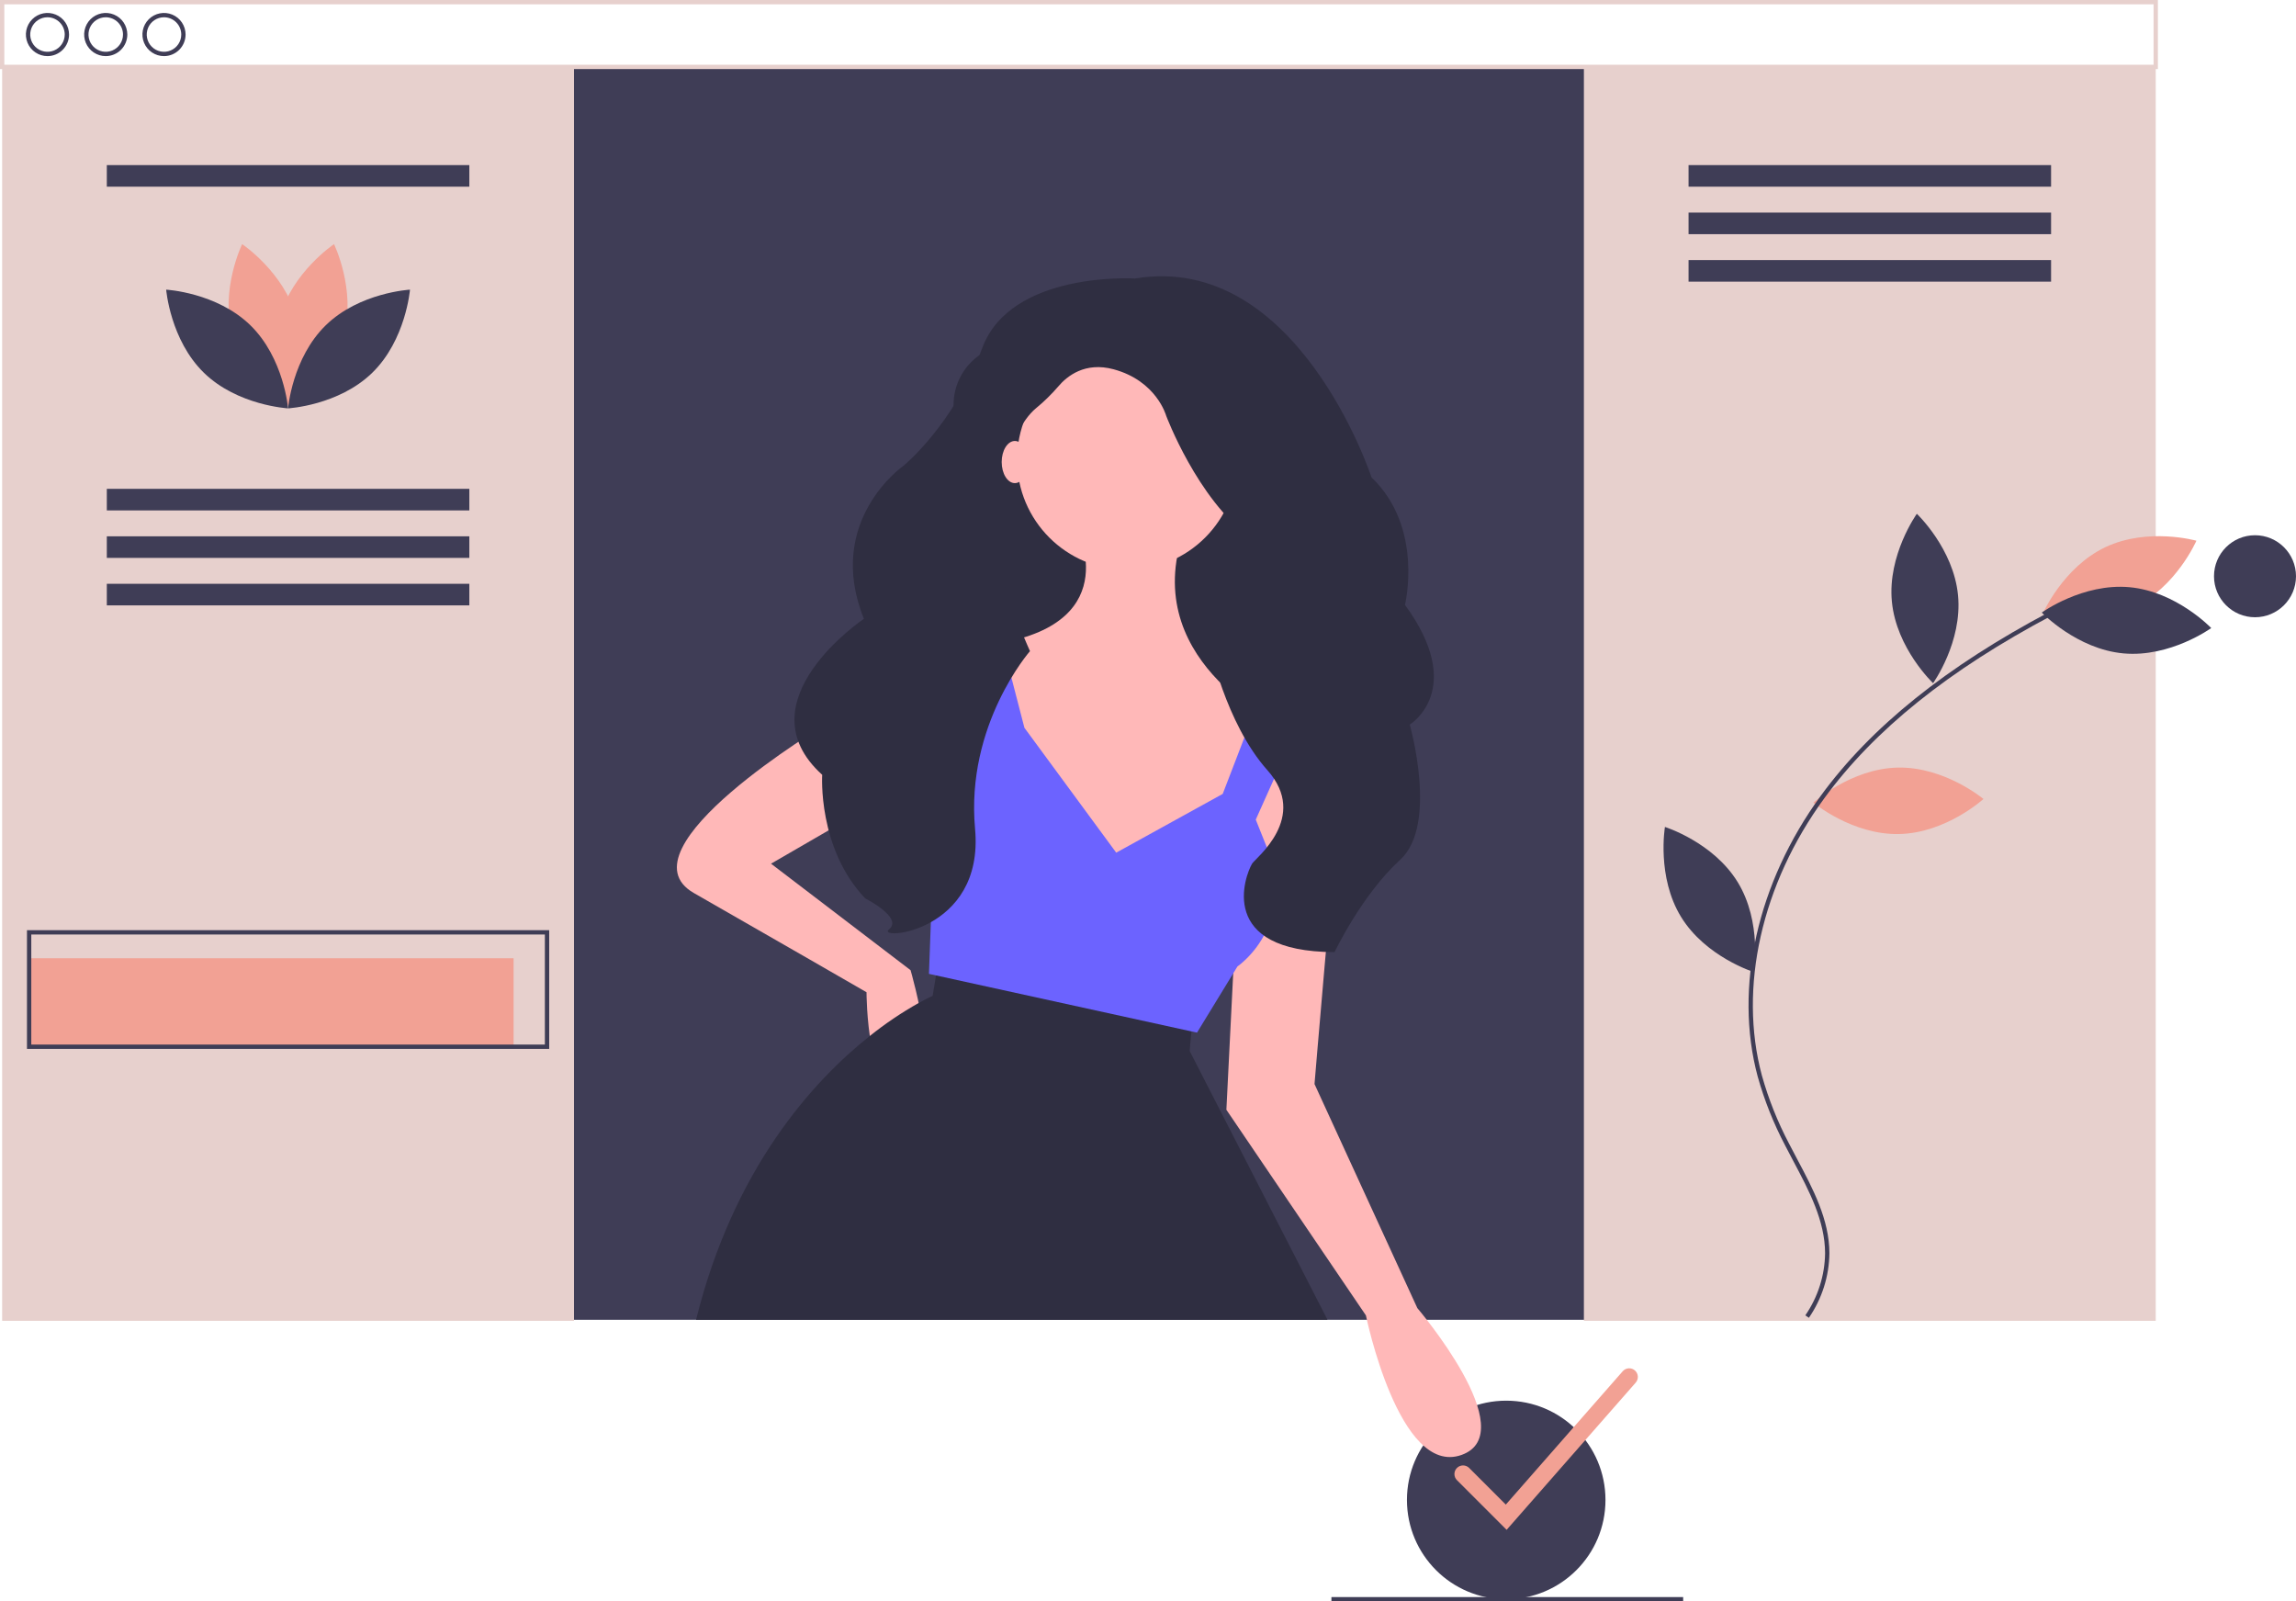 <svg width="1064" height="742" viewBox="0 0 1064 742" fill="none" xmlns="http://www.w3.org/2000/svg">
<g id="beautifulUi">
<g id="undraw_composition_oskp 1">
<path id="Vector" d="M698 740.999C723.405 740.999 744 720.404 744 694.999C744 669.594 723.405 648.999 698 648.999C672.595 648.999 652 669.594 652 694.999C652 720.404 672.595 740.999 698 740.999Z" fill="#3F3D56"/>
<path id="Vector_2" d="M698.192 708.847L675.172 685.827C674.421 685.077 674 684.06 674 682.999C674 681.938 674.421 680.92 675.172 680.17C675.922 679.42 676.939 678.999 678 678.999C679.061 678.999 680.079 679.42 680.829 680.17L697.809 697.15L751.993 635.362C752.339 634.967 752.76 634.644 753.231 634.412C753.702 634.179 754.214 634.042 754.739 634.008C755.263 633.973 755.788 634.042 756.286 634.211C756.783 634.38 757.243 634.645 757.638 634.992C758.032 635.338 758.355 635.759 758.588 636.23C758.82 636.701 758.957 637.213 758.992 637.737C759.026 638.261 758.957 638.787 758.788 639.285C758.619 639.782 758.354 640.241 758.008 640.636L698.192 708.847Z" fill="#F2A194"/>
<path id="Vector_3" d="M742 31.48H254V611.52H742V31.48Z" fill="#3F3D56"/>
<path id="Vector_4" d="M469.967 159.494H587.995V341.011H441.896V187.565C441.896 183.878 442.623 180.228 444.033 176.823C445.444 173.417 447.512 170.322 450.118 167.716C452.725 165.109 455.819 163.042 459.225 161.631C462.631 160.22 466.281 159.494 469.967 159.494V159.494Z" fill="#2F2E41"/>
<path id="Vector_5" d="M452.609 296.383C452.609 296.383 425.382 294.682 406.663 311.699C387.944 328.716 382.839 335.523 382.839 335.523C382.839 335.523 285.841 393.381 321.577 413.802C357.313 434.222 401.558 459.748 401.558 459.748C401.558 459.748 401.558 510.8 420.277 509.098C438.996 507.396 421.978 449.538 421.978 449.538L357.313 400.188L421.978 362.75L444.101 384.873C444.101 384.873 462.82 316.804 452.609 296.383Z" fill="#FFB8B8"/>
<path id="Vector_6" d="M615.187 611.52H322.567C340.027 541.11 376.927 500.78 403.077 480.02C410.197 474.314 417.773 469.2 425.727 464.73C429.817 462.46 432.187 461.45 432.187 461.45L433.767 451.96L435.587 441.03L553.007 468.26L552.127 477.9L551.307 486.98L615.187 611.52Z" fill="#2F2E41"/>
<path id="Vector_7" d="M592.15 332.119C592.15 332.119 624.483 342.329 621.079 371.259C617.676 400.188 609.167 502.291 609.167 502.291L656.816 606.096C656.816 606.096 706.165 663.954 677.236 674.165C648.307 684.375 632.991 609.499 632.991 609.499L568.326 514.203L573.431 412.1L578.536 355.943L592.15 332.119Z" fill="#FFB8B8"/>
<path id="Vector_8" d="M522.38 264.05C550.575 264.05 573.431 241.194 573.431 212.999C573.431 184.804 550.575 161.947 522.38 161.947C494.185 161.947 471.328 184.804 471.328 212.999C471.328 241.194 494.185 264.05 522.38 264.05Z" fill="#FFB8B8"/>
<path id="Vector_9" d="M498.556 243.63C498.556 243.63 522.38 287.875 462.82 298.085L456.013 332.119L512.169 432.521L578.536 374.662L592.15 335.523C592.15 335.523 525.783 304.892 549.607 243.63H498.556Z" fill="#FFB8B8"/>
<path id="Vector_10" d="M517.275 395.083L474.732 337.225L462.82 291.278H442.399L449.206 342.33L439.565 357.48C435.094 364.506 432.13 372.383 430.861 380.613C429.591 388.843 430.043 397.247 432.189 405.293V405.293L430.487 451.24L554.713 478.467L573.432 447.836C573.432 447.836 574.094 447.364 575.173 446.458C582.466 440.278 587.626 431.956 589.917 422.675C592.209 413.394 591.517 403.627 587.938 394.762L581.94 379.768L604.063 330.418L583.642 323.611L566.625 367.856L517.275 395.083Z" fill="#6C63FF"/>
<path id="Vector_11" d="M526.014 129.041C526.014 129.041 468.46 125.473 455.178 161.262C441.896 197.052 418.653 215.842 418.653 215.842C418.653 215.842 382.04 241.292 400.347 286.725C400.347 286.725 343.39 325 381.022 359.001C381.022 359.001 378.808 393.001 400.944 416.264C400.944 416.264 418.653 425.211 412.012 430.58C405.372 435.948 456.285 432.369 451.858 384.053C447.43 335.737 477.314 301.703 477.314 301.703C477.314 301.703 448.537 239.059 461.819 217.585C469.883 204.548 473.346 194.825 480.04 189.198C483.768 186.139 487.225 182.765 490.374 179.113C494.496 174.215 502.841 167.544 516.052 171.105C535.975 176.473 540.402 192.578 540.402 192.578C540.402 192.578 554.791 231.052 579.141 248.947C603.49 266.842 560.325 298.158 560.325 298.158C560.325 298.158 567.828 335.028 587.319 356.856C606.811 378.685 581.702 397.712 580.247 400.159C576.927 405.743 563.666 441.004 618.443 441.161C618.443 441.161 631.16 414.475 648.869 398.369C666.578 382.264 653.297 335.737 653.297 335.737C653.297 335.737 679.86 319.632 651.083 280.263C651.083 280.263 659.937 244.474 635.588 221.21C635.588 221.21 601.277 116.514 526.014 129.041Z" fill="#2F2E41"/>
<path id="Vector_12" d="M470.301 223.856C473.672 223.856 476.405 219.483 476.405 214.09C476.405 208.696 473.672 204.323 470.301 204.323C466.93 204.323 464.197 208.696 464.197 214.09C464.197 219.483 466.93 223.856 470.301 223.856Z" fill="#FFB8B8"/>
<path id="Vector_13" d="M266 31H1V612H266V31Z" fill="#E7D0CD"/>
<path id="Vector_14" d="M999 31H734V612H999V31Z" fill="#E7D0CD"/>
<path id="Vector_15" d="M780 740H617V742H780V740Z" fill="#3F3D56"/>
<path id="Vector_16" d="M879.429 355.661C857.663 356.128 840.349 371.901 840.349 371.901C840.349 371.901 858.324 386.917 880.089 386.45C901.855 385.984 919.17 370.21 919.17 370.21C919.17 370.21 901.195 355.194 879.429 355.661Z" fill="#F2A194"/>
<path id="Vector_17" d="M988.856 281.362C969.191 290.705 946.643 284.369 946.643 284.369C946.643 284.369 955.976 262.888 975.641 253.545C995.305 244.203 1017.85 250.538 1017.85 250.538C1017.85 250.538 1008.52 272.02 988.856 281.362Z" fill="#F2A194"/>
<path id="Vector_18" d="M986.857 272.079C965.176 270.098 946.199 283.826 946.199 283.826C946.199 283.826 962.373 300.767 984.054 302.748C1005.73 304.729 1024.71 291.001 1024.71 291.001C1024.71 291.001 1008.54 274.061 986.857 272.079Z" fill="#3F3D56"/>
<path id="Vector_19" d="M907.383 275.832C909.461 297.504 895.818 316.542 895.818 316.542C895.818 316.542 878.805 300.443 876.727 278.772C874.649 257.1 888.292 238.062 888.292 238.062C888.292 238.062 905.305 254.161 907.383 275.832Z" fill="#3F3D56"/>
<path id="Vector_20" d="M805.279 408.743C816.65 427.308 812.738 450.4 812.738 450.4C812.738 450.4 790.389 443.394 779.017 424.829C767.646 406.264 771.558 383.171 771.558 383.171C771.558 383.171 793.907 390.178 805.279 408.743Z" fill="#3F3D56"/>
<path id="Vector_21" d="M838.27 610.591L836.612 609.471C842.454 600.994 845.643 590.972 845.775 580.678C845.729 565.621 838.333 551.693 831.18 538.225C829.853 535.725 828.529 533.232 827.256 530.742C821.913 520.587 817.655 509.897 814.552 498.85C803.458 457.62 814.381 408.976 843.772 368.728C867.087 336.799 901.843 308.879 950.025 283.372L950.961 285.14C903.053 310.501 868.52 338.229 845.387 369.907C816.35 409.671 805.545 457.68 816.484 498.33C819.55 509.242 823.758 519.801 829.037 529.832C830.306 532.313 831.624 534.795 832.947 537.287C840.213 550.97 847.728 565.12 847.775 580.672C847.643 591.367 844.334 601.781 838.27 610.591V610.591Z" fill="#3F3D56"/>
<path id="Vector_22" d="M1045 286C1055.49 286 1064 277.493 1064 267C1064 256.507 1055.49 248 1045 248C1034.51 248 1026 256.507 1026 267C1026 277.493 1034.51 286 1045 286Z" fill="#3F3D56"/>
<path id="Vector_23" d="M1000 32H0V0H1000V32ZM2 30H998V2H2V30Z" fill="#E7D0CD"/>
<path id="Vector_24" d="M22 26C20.022 26 18.089 25.413 16.444 24.315C14.8 23.216 13.518 21.654 12.761 19.827C12.004 18 11.806 15.989 12.192 14.049C12.578 12.109 13.53 10.328 14.929 8.929C16.328 7.53 18.109 6.578 20.049 6.192C21.989 5.806 24 6.004 25.827 6.761C27.654 7.518 29.216 8.8 30.315 10.444C31.413 12.089 32 14.022 32 16C31.997 18.651 30.942 21.193 29.068 23.068C27.193 24.942 24.651 25.997 22 26V26ZM22 8C20.418 8 18.871 8.469 17.555 9.348C16.24 10.227 15.214 11.477 14.609 12.938C14.004 14.4 13.845 16.009 14.154 17.561C14.462 19.113 15.224 20.538 16.343 21.657C17.462 22.776 18.887 23.538 20.439 23.846C21.991 24.155 23.6 23.997 25.061 23.391C26.523 22.785 27.773 21.76 28.652 20.445C29.531 19.129 30 17.582 30 16C29.998 13.879 29.154 11.846 27.654 10.346C26.154 8.846 24.121 8.002 22 8V8Z" fill="#3F3D56"/>
<path id="Vector_25" d="M49 26C47.022 26 45.089 25.413 43.444 24.315C41.8 23.216 40.518 21.654 39.761 19.827C39.004 18 38.806 15.989 39.192 14.049C39.578 12.109 40.53 10.328 41.929 8.929C43.328 7.53 45.109 6.578 47.049 6.192C48.989 5.806 51 6.004 52.827 6.761C54.654 7.518 56.216 8.8 57.315 10.444C58.413 12.089 59 14.022 59 16C58.997 18.651 57.943 21.193 56.068 23.068C54.193 24.942 51.651 25.997 49 26V26ZM49 8C47.418 8 45.871 8.469 44.555 9.348C43.24 10.227 42.215 11.477 41.609 12.938C41.004 14.4 40.845 16.009 41.154 17.561C41.462 19.113 42.224 20.538 43.343 21.657C44.462 22.776 45.887 23.538 47.439 23.846C48.991 24.155 50.6 23.997 52.062 23.391C53.523 22.785 54.773 21.76 55.652 20.445C56.531 19.129 57 17.582 57 16C56.998 13.879 56.154 11.846 54.654 10.346C53.154 8.846 51.121 8.002 49 8V8Z" fill="#3F3D56"/>
<path id="Vector_26" d="M76 26C74.022 26 72.089 25.413 70.444 24.315C68.8 23.216 67.518 21.654 66.761 19.827C66.004 18 65.806 15.989 66.192 14.049C66.578 12.109 67.53 10.328 68.929 8.929C70.328 7.53 72.109 6.578 74.049 6.192C75.989 5.806 78 6.004 79.827 6.761C81.654 7.518 83.216 8.8 84.315 10.444C85.413 12.089 86 14.022 86 16C85.997 18.651 84.942 21.193 83.068 23.068C81.193 24.942 78.651 25.997 76 26V26ZM76 8C74.418 8 72.871 8.469 71.555 9.348C70.24 10.227 69.215 11.477 68.609 12.938C68.004 14.4 67.845 16.009 68.154 17.561C68.462 19.113 69.224 20.538 70.343 21.657C71.462 22.776 72.887 23.538 74.439 23.846C75.991 24.155 77.6 23.997 79.061 23.391C80.523 22.785 81.773 21.76 82.652 20.445C83.531 19.129 84 17.582 84 16C83.998 13.879 83.154 11.846 81.654 10.346C80.154 8.846 78.121 8.002 76 8V8Z" fill="#3F3D56"/>
<path id="Vector_27" d="M238 444H13.5V485H238V444Z" fill="#F2A194"/>
<path id="Vector_28" d="M254.5 486H12.5V431H254.5V486ZM14.5 484H252.5V433H14.5V484Z" fill="#3F3D56"/>
<path id="Vector_29" d="M159.359 155.194C153.674 176.209 134.201 189.225 134.201 189.225C134.201 189.225 123.946 168.167 129.631 147.152C135.316 126.136 154.789 113.121 154.789 113.121C154.789 113.121 165.044 134.178 159.359 155.194Z" fill="#F2A194"/>
<path id="Vector_30" d="M107.641 155.194C113.326 176.209 132.798 189.225 132.798 189.225C132.798 189.225 143.054 168.167 137.369 147.152C131.684 126.136 112.211 113.121 112.211 113.121C112.211 113.121 101.956 134.178 107.641 155.194Z" fill="#F2A194"/>
<path id="Vector_31" d="M115.995 150.677C131.595 165.863 133.5 189.207 133.5 189.207C133.5 189.207 110.113 187.93 94.513 172.744C78.913 157.558 77.008 134.214 77.008 134.214C77.008 134.214 100.395 135.491 115.995 150.677Z" fill="#3F3D56"/>
<path id="Vector_32" d="M151.005 150.677C135.405 165.863 133.5 189.207 133.5 189.207C133.5 189.207 156.887 187.93 172.487 172.744C188.087 157.558 189.992 134.214 189.992 134.214C189.992 134.214 166.605 135.491 151.005 150.677Z" fill="#3F3D56"/>
<path id="Vector_33" d="M217.5 76.5H49.5V86.5H217.5V76.5Z" fill="#3F3D56"/>
<path id="Vector_34" d="M217.5 226.5H49.5V236.5H217.5V226.5Z" fill="#3F3D56"/>
<path id="Vector_35" d="M217.5 248.5H49.5V258.5H217.5V248.5Z" fill="#3F3D56"/>
<path id="Vector_36" d="M217.5 270.5H49.5V280.5H217.5V270.5Z" fill="#3F3D56"/>
<path id="Vector_37" d="M950.5 76.5H782.5V86.5H950.5V76.5Z" fill="#3F3D56"/>
<path id="Vector_38" d="M950.5 98.5H782.5V108.5H950.5V98.5Z" fill="#3F3D56"/>
<path id="Vector_39" d="M950.5 120.5H782.5V130.5H950.5V120.5Z" fill="#3F3D56"/>
</g>
</g>
</svg>

